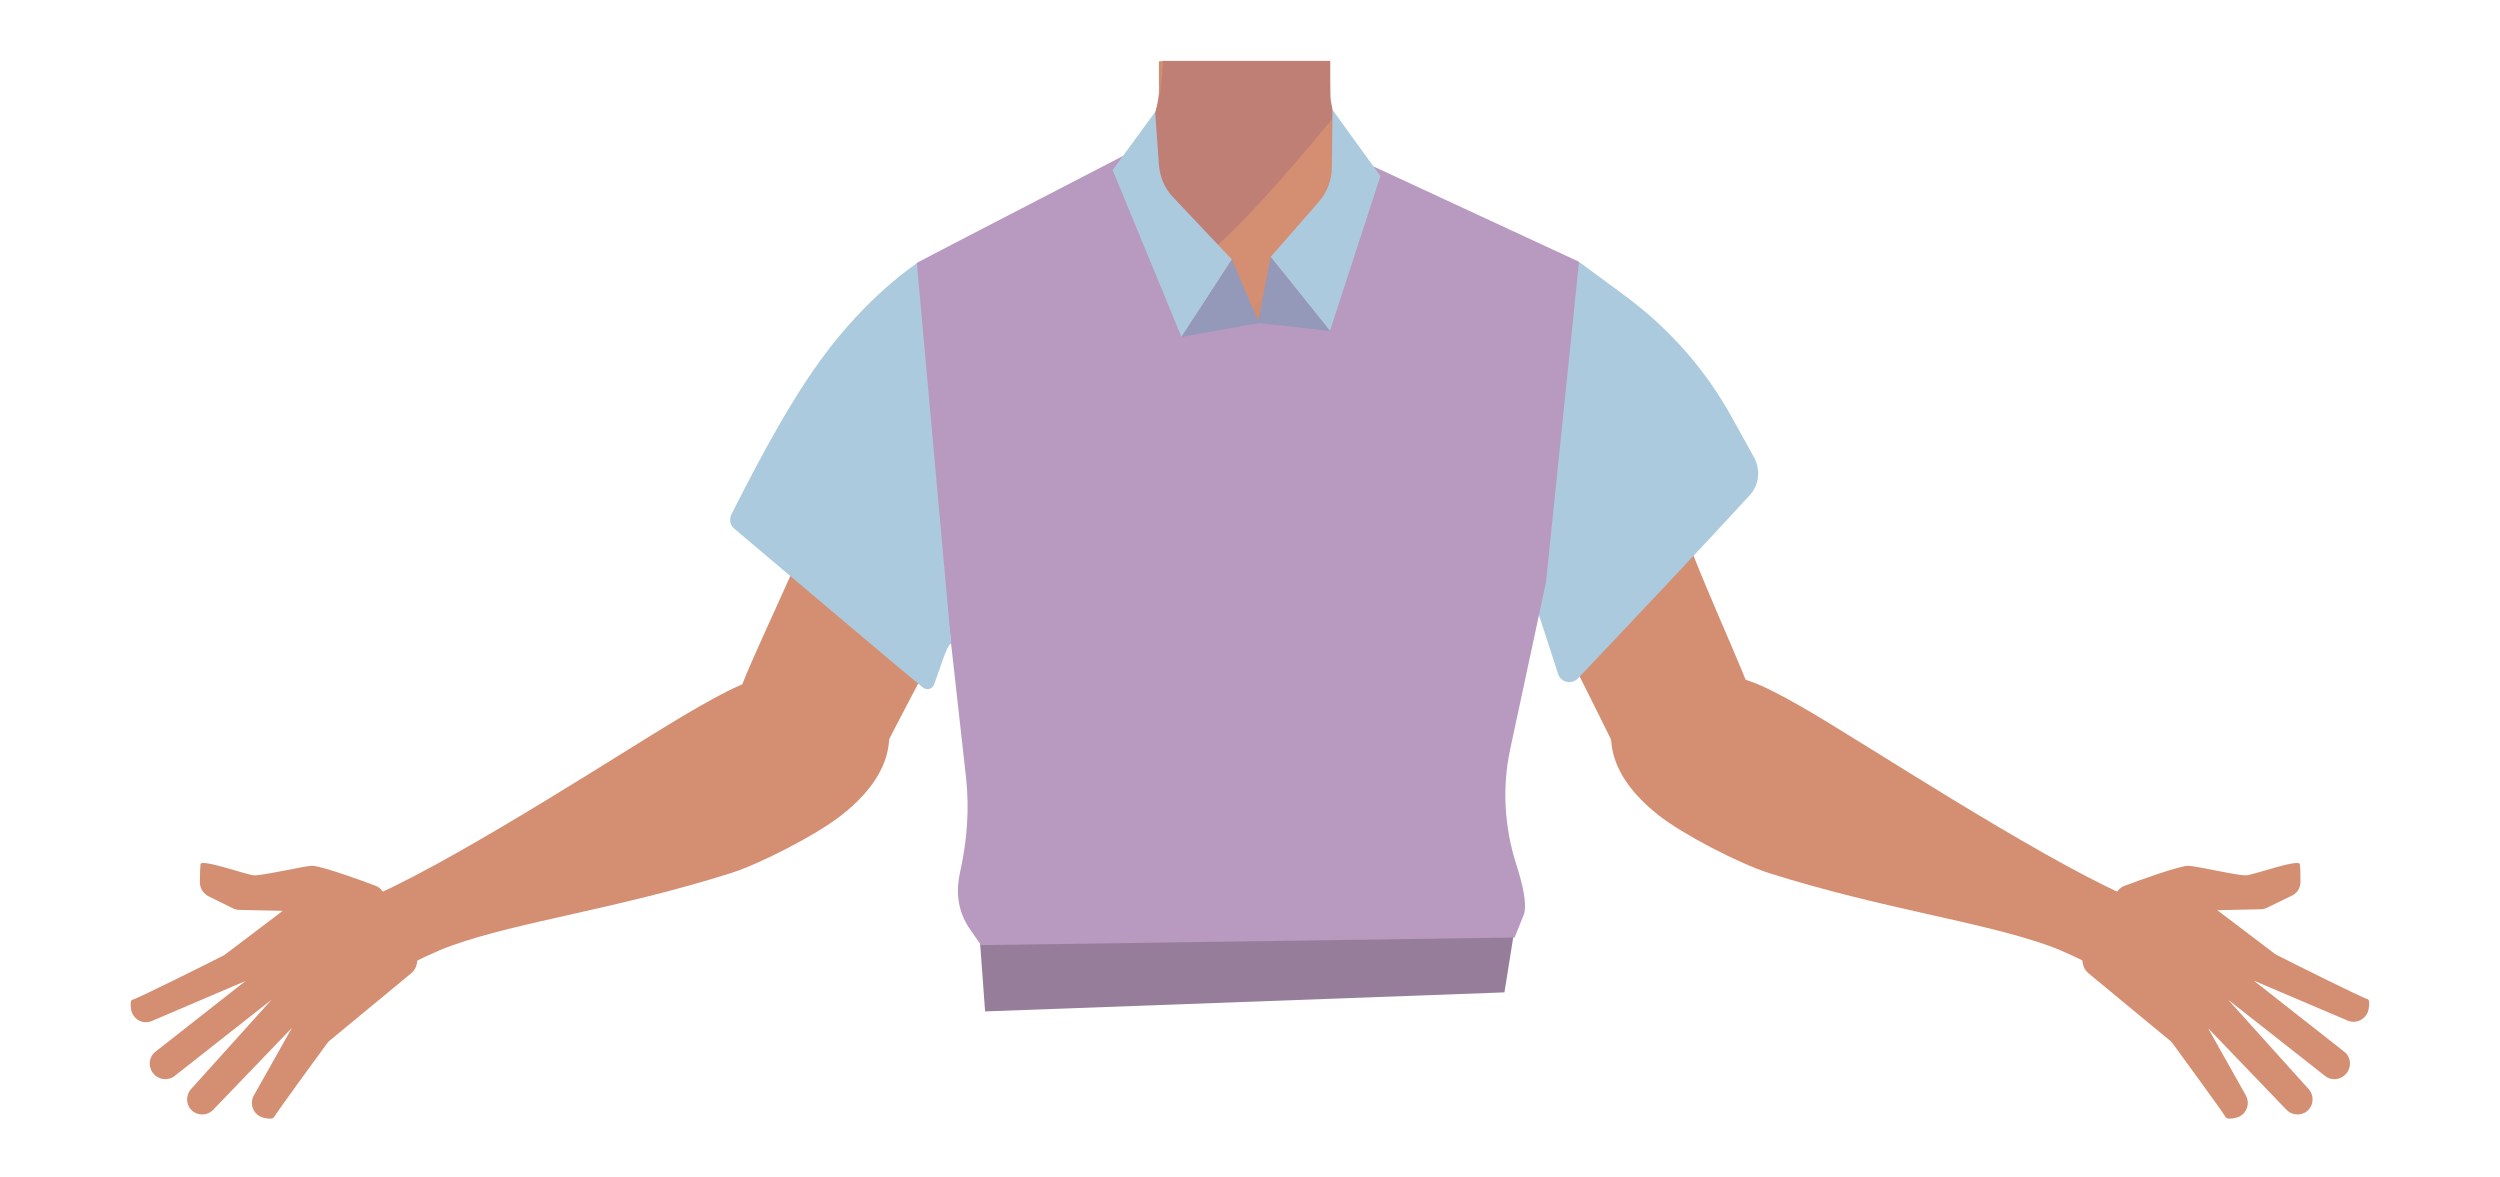 <?xml version="1.0" encoding="utf-8"?>
<!-- Generator: Adobe Illustrator 26.0.2, SVG Export Plug-In . SVG Version: 6.00 Build 0)  -->
<svg version="1.1" id="Layer_1" xmlns="http://www.w3.org/2000/svg" xmlns:xlink="http://www.w3.org/1999/xlink" x="0px" y="0px"
	 viewBox="0 0 788 371" style="enable-background:new 0 0 788 371;" xml:space="preserve">
<style type="text/css">
	.st0{fill:#D48F72;}
	.st1{fill:#D08D72;}
	.st2{fill:#BF7F75;}
	.st3{fill:#967E9B;}
	.st4{fill:#ABCADD;}
	.st5{fill:#B899BF;}
	.st6{fill:#ACCADD;}
	.st7{fill:#9498B9;}
</style>
<path class="st0" d="M120.5,280.8c-0.5-0.7-1.3-1.3-2.1-1.6c-4.2-1.6-17.7-6.5-20.2-6.3c-3,0.2-15.8,3.2-18.2,3s-16.6-5.3-16.8-3.5
	c-0.1,1-0.2,3.6-0.2,5.7c0,1.8,1,3.5,2.7,4.4l7.7,3.8c0.6,0.3,1.3,0.5,2,0.5l13.7,0.3l-17.8,13.5c-0.2,0.2-0.5,0.3-0.7,0.5
	c-3.3,1.7-27.1,13.6-28.8,14c-0.7,0.1-0.7,1.4-0.5,3c0.5,3.1,3.7,5,6.6,3.7l29.5-12.6L49,331.5c-2.1,1.6-2.4,4.6-0.8,6.7l0.1,0.1
	c1.6,2.1,4.7,2.5,6.8,0.8l30.5-24l-25.4,28.2c-2.1,2.4-1.4,6.1,1.4,7.5h0c1.9,0.9,4.2,0.5,5.6-1l24.8-25.8L80,345.3
	c-1.5,2.7-0.1,6.2,3,7c1.6,0.4,3,0.5,3.4-0.2c1-1.8,14.3-19.9,16.6-23.1c0.2-0.3,0.5-0.6,0.8-0.9l25.9-21.4c0.9-0.8,1.5-1.8,1.7-3
	l0.8-5.4c0.2-1.3-0.1-2.6-0.9-3.7L120.5,280.8z"/>
<path class="st1" d="M512.4,112.3c-0.6,38.4-26.2,33.2-36.9,42.3c-12.6,10.8-8.3,50-17.2,64c-2.5,3.8-11.4,10.1-15.8,9.1
	c-12.5-2.9-24-30.7-34.8-37.7c-6.3-4.1-23.6-3.6-30.2,0c-11.2,6.2-22.3,34.9-34.8,37.7c-4.4,1-13.4-5.2-15.8-9.1
	c-8.9-14-4.6-53.2-17.2-64c-10.6-9.1-36.2-3.9-36.9-42.3c-0.4-26.6,35-37.3,35-37.3l40.1-19.9c2.6-1.3,5-2.9,7.1-4.8
	c0.8-0.7,1.6-1.5,2.3-2.3l0.6-0.7v-0.1c3.9-4.7,6.4-10.3,7.2-16.4c0.2-1.4,0.3-2.8,0.2-4.2v-2.8v-4.5h53.6l0.1,5v1.5V29
	c0,0.3,0,0.7,0,1l0,0c0,0.6,0.1,1.3,0.2,2c0.2,1.5,0.5,3.1,0.9,4.6c2.2,7.7,7.6,14,14.7,17.6l40.5,20.1c1,0.5,2.1,1,3.2,1.3
	C485.5,77.8,512.8,89,512.4,112.3z"/>
<path class="st0" d="M420,67.5L392.5,100l-14.8-17.7l-12.4-14.8l0.7-41.6v-2.2l0.1-4.5h53v0.2l0.1,4.7l0,0v1.6l0.1,4.2l0,0v1.3
	l0.1,6.8L420,67.5z"/>
<path class="st2" d="M420.5,36.8l-1,1.2c-5.2,6.3-28.8,35-41.8,44.3c-3.2,2.3-5.7,3.4-7.2,2.7c-6.8-3.3-14.8-35.1-14.8-35.1l0.1-0.1
	c0.6-0.6,1.2-1.2,1.7-1.9c0.3-0.4,0.7-0.8,1-1.3l0.1-0.1c3.3-4.5,5.5-9.7,6.7-15.2c0-0.2,0.1-0.4,0.1-0.6c0.3-1.4,0.5-3,0.7-4.8
	c0.1-0.7,0.1-1.4,0.2-2.2c0.1-1.4,0.2-2.9,0.3-4.5h52.7v0.2v4.3v6.7l0.1,0.8l0.1,0.7l0.9,4.6L420.5,36.8z"/>
<path class="st0" d="M276.8,220.3c-9.7-15-32.4-8.3-40.5-5.5s-23.1,12.1-30.6,16.7c-18.9,11.6-75.5,47.9-96.4,54.1
	c-14.6,4.4,7.5,25,7.5,25s15.5-9,25.7-12.6c21.4-7.6,52.1-11.5,87.9-22.8c9.4-3,27.2-12.2,34.9-18.3
	C286.8,240,279.7,224.6,276.8,220.3z"/>
<path class="st0" d="M667.6,280.7c0.5-0.7,1.3-1.2,2.1-1.5c4.2-1.6,17.7-6.5,20.2-6.3c3,0.2,15.8,3.2,18.2,3s16.5-5.3,16.8-3.5
	c0.2,1,0.2,3.6,0.2,5.7c0,1.8-1.1,3.5-2.7,4.2l-7.8,3.8c-0.6,0.3-1.3,0.5-2,0.5l-13.7,0.3l17.8,13.5c0.2,0.2,0.5,0.3,0.7,0.5
	c3.3,1.7,27.1,13.6,28.8,14c0.7,0.2,0.7,1.5,0.4,3.1c-0.5,3.1-3.8,4.9-6.6,3.7l-29.6-12.6l28.5,22.4c2.1,1.6,2.4,4.6,0.8,6.7
	l-0.1,0.1c-1.6,2.1-4.7,2.5-6.8,0.8l-30.5-24l25.4,28.2c2.1,2.4,1.4,6.1-1.4,7.5l0,0c-1.9,0.9-4.2,0.5-5.6-1L696,324.1l11.9,21.2
	c1.5,2.7,0.1,6.2-3,7c-1.6,0.4-3,0.5-3.4-0.2c-1-1.8-14.3-19.9-16.6-23.1c-0.2-0.3-0.5-0.6-0.8-0.9l-25.9-21.4
	c-0.9-0.8-1.5-1.8-1.7-3l-0.8-5.3c-0.2-1.3,0.2-2.6,1-3.7L667.6,280.7z"/>
<path class="st0" d="M511.3,220.3c9.7-15,32.4-8.3,40.5-5.5s23.1,12.1,30.5,16.7c19,11.6,75.5,47.9,96.4,54.1
	c14.6,4.4-7.5,25-7.5,25s-15.5-9-25.7-12.6c-21.4-7.6-52.1-11.5-87.9-22.8c-9.4-3-27.2-12.2-34.9-18.3
	C501.3,240,508.4,224.6,511.3,220.3z"/>
<path class="st0" d="M460.8,115.8c-2.3,26.7,14.3,52.1,14.3,52.1s26.7,52.8,35.3,70.5c4,8.4,12.2,25.9,32.7,15.6l0,0
	c16.8-8.5,12-26.8,8.9-35.2c-6.4-17.1-22.7-50.3-26.1-68.1c-2.6-13.3-1.5-34.9-17.3-50.9c0,0-11.6-14.7-29.1-8.2l-0.7,0.3
	C468.6,95.7,461.6,105.1,460.8,115.8L460.8,115.8z"/>
<path class="st0" d="M333.2,108.4c2.3,27.5-15.8,54.1-15.8,54.1s-29.2,55-38.7,73.5c-4.5,8.7-13.4,27-35.5,16.5l0,0
	c-18.2-8.7-12.9-27.7-9.4-36.4c7-17.8,24.9-52.3,28.8-70.8c2.8-13.8,10.1-42.8,27.4-59.6c0,0,4.3-8.6,23.3-2.2l0.7,0.2
	C324.7,87.3,332.3,97,333.2,108.4L333.2,108.4z"/>
<polygon class="st3" points="310.5,318.8 308,284.7 478.1,288.4 474.2,312.8 "/>
<path class="st4" d="M497.8,82.6l14.5,10.7c13.8,10.2,25.2,23.1,33.5,38.1l7.1,12.8c2.1,3.9,1.6,8.7-1.4,11.9
	c-12,13.2-42.6,45.6-54.1,57.7c-2,2.1-5.5,1.3-6.3-1.4c-3.9-12.1-12.3-38.1-13.2-38.9c-1.2-1.1-5.6-43.9-6.4-43.5
	s13.1-40.7,13.5-42.5S497.8,82.6,497.8,82.6"/>
<path class="st5" d="M302.6,275c2.2-9.8,3-19.9,1.9-29.9l-8.9-79.7l-6.7-82.5l11.1-5.8l53.9-27.9l42.8,52.5L433,52.5l64.7,30
	l-10.4,101L476,236.2c-2.6,12.1-1.8,24.7,2,36.5c2,6.2,3.4,12.5,2.3,15.6l-2.9,7.2l-168.2,2.4l-4-5.8C301.4,286,301.5,280,302.6,275
	z"/>
<path class="st6" d="M350.7,53.6l13.4-18.3l1.2,16.7c0.3,3.8,1.8,7.4,4.4,10.1l18.6,19.7l-15.9,24.4L350.7,53.6z"/>
<path class="st6" d="M435.1,55.5L420,34.6l-0.2,18.2c0,4-1.5,7.8-4.1,10.8L400.5,81l18.7,23.3L435.1,55.5z"/>
<polygon class="st7" points="388.3,81.8 396.8,101.8 396.8,101.8 372.4,106.2 "/>
<polygon class="st7" points="396.5,101.8 400.5,81 419.2,104.3 396.5,101.8 "/>
<path class="st4" d="M299.8,202.8c-1.4,0.5-3.4,7.8-5.4,13c-0.5,1.4-2.3,1.9-3.5,0.9c-10.3-8.4-49.6-41.8-59.5-50.1
	c-1.3-1.1-1.6-2.9-0.9-4.4c4-7.7,15.9-32,28.3-48.9C273.6,92.9,289,83,289,83"/>
</svg>
